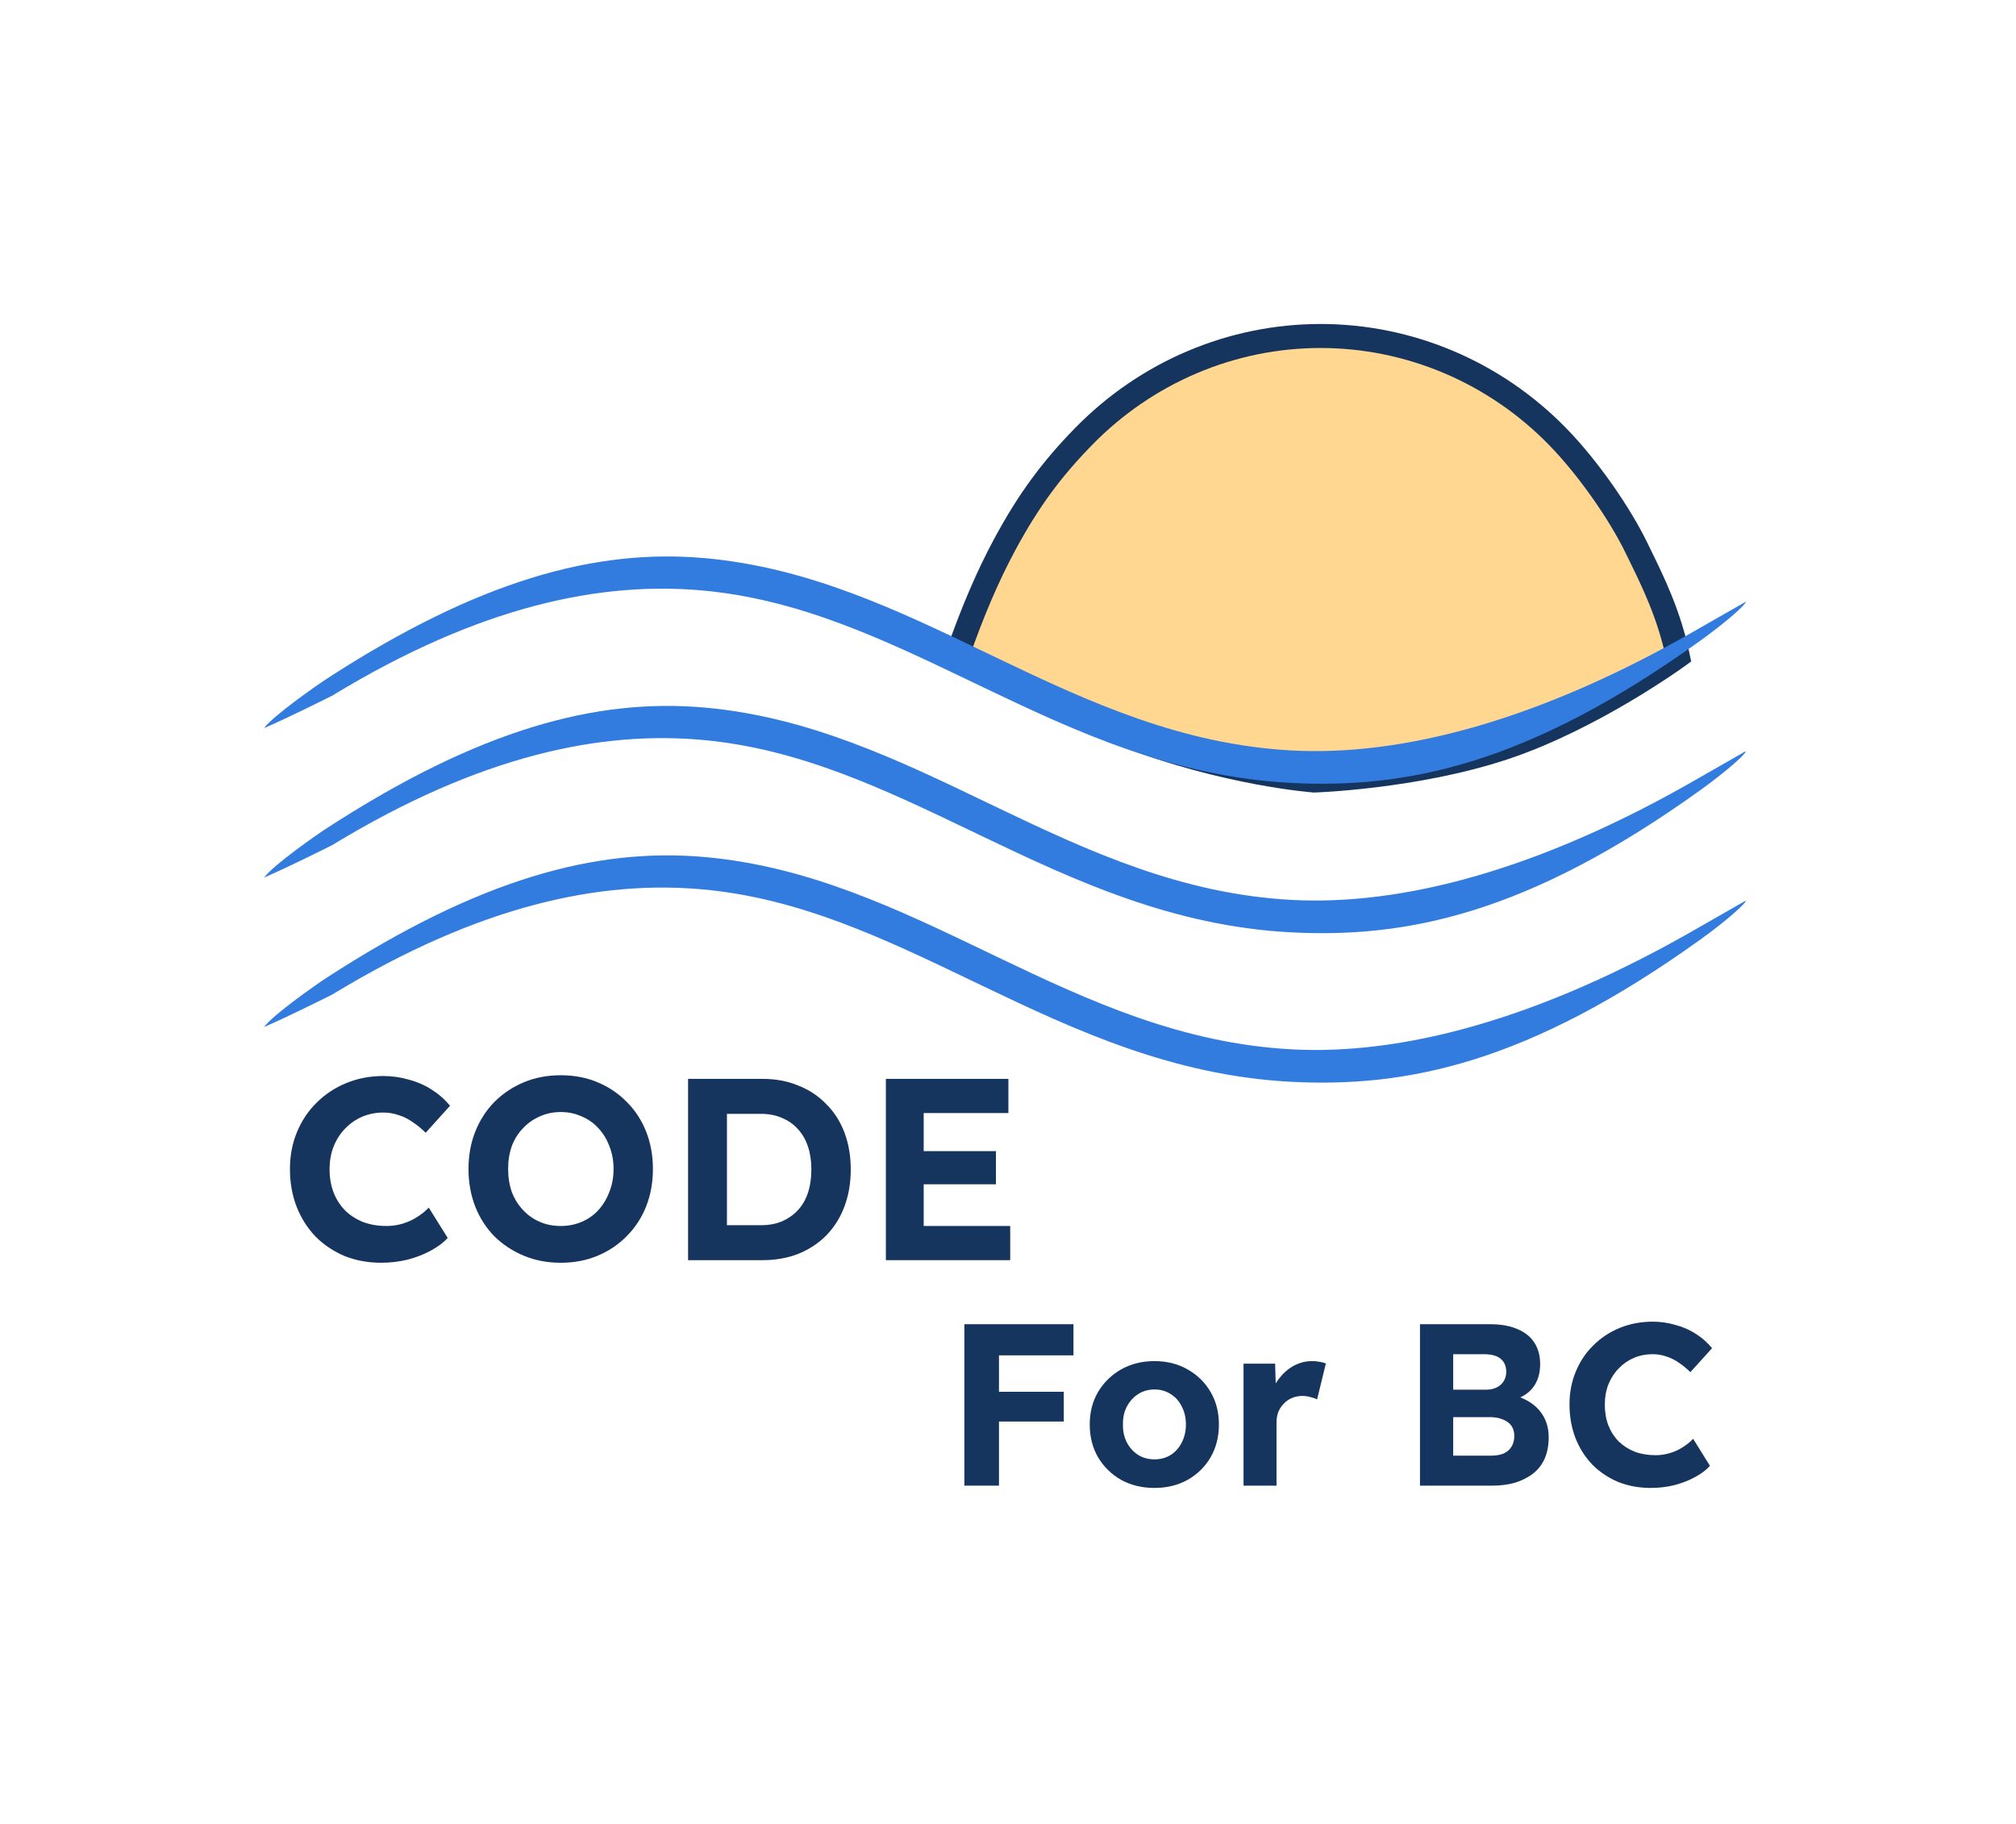 <svg width="84" height="76" viewBox="0 0 84 76" fill="none" xmlns="http://www.w3.org/2000/svg">
<path d="M69.911 27.348C69.554 25.625 68.874 24.236 68.357 23.18C68.302 23.067 68.249 22.958 68.198 22.853C67.51 21.43 66.195 19.517 64.898 18.189C63.602 16.861 62.062 15.807 60.368 15.089C58.673 14.37 56.857 14 55.023 14C53.19 14 51.374 14.37 49.679 15.089C47.985 15.807 46.445 16.861 45.149 18.189C43.852 19.517 42.873 20.81 41.849 22.717C41.19 23.943 40.531 25.441 39.873 27.348C40.915 27.816 41.565 28.164 42.205 28.508C43.24 29.064 44.251 29.607 46.855 30.617C51.071 32.251 54.76 32.523 54.76 32.523C54.76 32.523 58.976 32.387 62.665 31.162C66.354 29.936 69.911 27.348 69.911 27.348Z" fill="#FFD790"/>
<path d="M69.911 27.348C69.554 25.625 68.874 24.236 68.357 23.18C68.302 23.067 68.249 22.958 68.198 22.853C67.51 21.43 66.195 19.517 64.898 18.189C63.602 16.861 62.062 15.807 60.368 15.089C58.673 14.37 56.857 14 55.023 14C53.19 14 51.374 14.37 49.679 15.089C47.985 15.807 46.445 16.861 45.149 18.189C43.852 19.517 42.873 20.81 41.849 22.717C41.19 23.943 40.531 25.441 39.873 27.348C40.915 27.816 41.565 28.164 42.205 28.508C43.24 29.064 44.251 29.607 46.855 30.617C51.071 32.251 54.76 32.523 54.76 32.523C54.76 32.523 58.976 32.387 62.665 31.162C66.354 29.936 69.911 27.348 69.911 27.348Z" stroke="#15345E"/>
<path d="M36.912 52.509V44.955H42.016V46.379H38.487V51.085H42.092V52.509H36.912ZM37.667 49.347V47.966H41.498V49.347H37.667Z" fill="#15345E"/>
<path d="M28.67 52.509V44.955H31.768C32.322 44.955 32.822 45.048 33.268 45.236C33.721 45.415 34.109 45.674 34.433 46.013C34.764 46.343 35.016 46.739 35.189 47.2C35.361 47.66 35.448 48.171 35.448 48.732C35.448 49.286 35.361 49.797 35.189 50.264C35.016 50.725 34.768 51.124 34.444 51.462C34.12 51.793 33.732 52.052 33.278 52.239C32.825 52.419 32.322 52.509 31.768 52.509H28.67ZM30.289 51.333L30.116 51.052H31.714C32.037 51.052 32.329 50.998 32.588 50.89C32.847 50.775 33.066 50.621 33.246 50.426C33.433 50.225 33.573 49.98 33.667 49.693C33.761 49.405 33.807 49.085 33.807 48.732C33.807 48.38 33.761 48.063 33.667 47.782C33.573 47.495 33.433 47.25 33.246 47.048C33.066 46.847 32.847 46.692 32.588 46.584C32.329 46.469 32.037 46.412 31.714 46.412H30.084L30.289 46.153V51.333Z" fill="#15345E"/>
<path d="M23.363 52.617C22.809 52.617 22.298 52.52 21.831 52.326C21.363 52.132 20.953 51.862 20.6 51.517C20.255 51.164 19.989 50.75 19.802 50.276C19.615 49.794 19.521 49.272 19.521 48.711C19.521 48.142 19.615 47.624 19.802 47.157C19.989 46.682 20.255 46.268 20.6 45.916C20.953 45.563 21.363 45.29 21.831 45.095C22.298 44.901 22.809 44.804 23.363 44.804C23.924 44.804 24.435 44.901 24.896 45.095C25.363 45.29 25.77 45.563 26.115 45.916C26.468 46.268 26.737 46.682 26.924 47.157C27.111 47.632 27.205 48.15 27.205 48.711C27.205 49.272 27.111 49.79 26.924 50.265C26.737 50.74 26.468 51.153 26.115 51.506C25.77 51.858 25.363 52.132 24.896 52.326C24.435 52.52 23.924 52.617 23.363 52.617ZM23.363 51.085C23.68 51.085 23.971 51.027 24.237 50.912C24.511 50.797 24.744 50.632 24.939 50.416C25.133 50.2 25.284 49.948 25.392 49.66C25.507 49.373 25.565 49.056 25.565 48.711C25.565 48.365 25.507 48.049 25.392 47.761C25.284 47.473 25.133 47.225 24.939 47.016C24.744 46.8 24.511 46.635 24.237 46.52C23.971 46.398 23.68 46.337 23.363 46.337C23.047 46.337 22.755 46.398 22.489 46.52C22.223 46.635 21.989 46.8 21.788 47.016C21.586 47.225 21.431 47.473 21.323 47.761C21.223 48.049 21.172 48.365 21.172 48.711C21.172 49.056 21.223 49.373 21.323 49.66C21.431 49.948 21.586 50.2 21.788 50.416C21.989 50.632 22.223 50.797 22.489 50.912C22.755 51.027 23.047 51.085 23.363 51.085Z" fill="#15345E"/>
<path d="M15.89 52.617C15.336 52.617 14.826 52.524 14.358 52.337C13.898 52.142 13.495 51.873 13.149 51.527C12.811 51.175 12.549 50.761 12.361 50.286C12.174 49.804 12.081 49.279 12.081 48.711C12.081 48.157 12.178 47.646 12.372 47.178C12.566 46.703 12.84 46.293 13.192 45.948C13.545 45.595 13.959 45.322 14.434 45.128C14.908 44.933 15.423 44.836 15.977 44.836C16.337 44.836 16.689 44.887 17.034 44.987C17.387 45.081 17.707 45.221 17.995 45.408C18.29 45.595 18.542 45.818 18.75 46.077L17.736 47.2C17.563 47.027 17.383 46.88 17.196 46.757C17.016 46.628 16.822 46.531 16.613 46.466C16.412 46.394 16.196 46.358 15.966 46.358C15.657 46.358 15.365 46.416 15.092 46.531C14.826 46.646 14.592 46.808 14.39 47.016C14.189 47.218 14.027 47.466 13.905 47.761C13.79 48.049 13.732 48.369 13.732 48.721C13.732 49.081 13.79 49.408 13.905 49.703C14.02 49.991 14.182 50.239 14.39 50.448C14.599 50.65 14.847 50.808 15.135 50.923C15.43 51.031 15.754 51.085 16.106 51.085C16.337 51.085 16.559 51.052 16.775 50.988C16.991 50.923 17.189 50.833 17.369 50.718C17.556 50.603 17.721 50.47 17.865 50.319L18.653 51.581C18.48 51.775 18.247 51.952 17.952 52.11C17.664 52.268 17.34 52.394 16.98 52.488C16.621 52.574 16.257 52.617 15.89 52.617Z" fill="#15345E"/>
<path d="M68.788 62C68.295 62 67.84 61.917 67.424 61.751C67.014 61.578 66.655 61.337 66.348 61.03C66.047 60.716 65.813 60.347 65.646 59.925C65.48 59.495 65.396 59.028 65.396 58.522C65.396 58.029 65.483 57.574 65.656 57.157C65.829 56.734 66.072 56.369 66.386 56.062C66.7 55.748 67.068 55.505 67.491 55.331C67.914 55.159 68.372 55.072 68.865 55.072C69.186 55.072 69.499 55.117 69.807 55.207C70.121 55.29 70.406 55.415 70.662 55.581C70.925 55.748 71.149 55.947 71.335 56.177L70.432 57.176C70.278 57.023 70.118 56.891 69.951 56.782C69.791 56.667 69.618 56.581 69.432 56.523C69.253 56.459 69.061 56.427 68.856 56.427C68.58 56.427 68.321 56.478 68.077 56.581C67.84 56.683 67.632 56.827 67.453 57.013C67.273 57.193 67.129 57.413 67.02 57.676C66.918 57.932 66.867 58.218 66.867 58.531C66.867 58.852 66.918 59.143 67.02 59.406C67.123 59.662 67.267 59.883 67.453 60.069C67.638 60.248 67.859 60.389 68.116 60.492C68.378 60.588 68.667 60.636 68.981 60.636C69.186 60.636 69.384 60.607 69.576 60.549C69.769 60.492 69.945 60.412 70.105 60.309C70.271 60.207 70.419 60.088 70.547 59.953L71.248 61.078C71.095 61.251 70.886 61.408 70.624 61.549C70.368 61.69 70.079 61.802 69.759 61.885C69.439 61.962 69.115 62 68.788 62Z" fill="#15345E"/>
<path d="M59.166 61.904V55.178H62.088C62.536 55.178 62.914 55.245 63.221 55.379C63.535 55.508 63.772 55.697 63.932 55.946C64.093 56.196 64.173 56.494 64.173 56.84C64.173 57.224 64.077 57.545 63.885 57.801C63.692 58.057 63.417 58.233 63.058 58.329L63.048 58.137C63.343 58.208 63.603 58.323 63.827 58.483C64.051 58.643 64.224 58.842 64.346 59.079C64.467 59.316 64.528 59.585 64.528 59.886C64.528 60.219 64.474 60.514 64.365 60.77C64.256 61.02 64.096 61.228 63.885 61.395C63.673 61.561 63.423 61.689 63.135 61.779C62.853 61.862 62.536 61.904 62.184 61.904H59.166ZM60.55 60.655H62.126C62.331 60.655 62.504 60.626 62.645 60.568C62.792 60.504 62.904 60.408 62.981 60.28C63.058 60.152 63.096 60.001 63.096 59.828C63.096 59.662 63.055 59.521 62.972 59.406C62.888 59.29 62.77 59.204 62.616 59.146C62.469 59.082 62.289 59.05 62.078 59.05H60.55V60.655ZM60.55 57.907H61.915C62.088 57.907 62.238 57.875 62.366 57.81C62.494 57.746 62.59 57.66 62.654 57.551C62.725 57.442 62.76 57.314 62.76 57.167C62.76 56.93 62.683 56.747 62.53 56.619C62.376 56.491 62.145 56.427 61.838 56.427H60.55V57.907Z" fill="#15345E"/>
<path d="M51.814 61.904V56.821H53.13L53.179 58.454L52.948 58.118C53.025 57.855 53.15 57.618 53.323 57.407C53.496 57.189 53.697 57.019 53.928 56.898C54.165 56.776 54.412 56.715 54.668 56.715C54.777 56.715 54.883 56.725 54.985 56.744C55.088 56.763 55.174 56.785 55.245 56.811L54.879 58.31C54.803 58.272 54.71 58.24 54.601 58.214C54.492 58.182 54.38 58.166 54.264 58.166C54.111 58.166 53.967 58.195 53.832 58.252C53.704 58.304 53.592 58.381 53.496 58.483C53.4 58.579 53.323 58.694 53.265 58.829C53.214 58.964 53.188 59.111 53.188 59.271V61.904H51.814Z" fill="#15345E"/>
<path d="M48.106 62C47.588 62 47.123 61.888 46.713 61.664C46.31 61.433 45.989 61.119 45.752 60.722C45.522 60.325 45.406 59.87 45.406 59.358C45.406 58.845 45.522 58.393 45.752 58.003C45.989 57.605 46.31 57.292 46.713 57.061C47.123 56.83 47.588 56.715 48.106 56.715C48.619 56.715 49.077 56.83 49.481 57.061C49.891 57.292 50.211 57.605 50.442 58.003C50.672 58.393 50.788 58.845 50.788 59.358C50.788 59.87 50.672 60.325 50.442 60.722C50.211 61.119 49.891 61.433 49.481 61.664C49.077 61.888 48.619 62 48.106 62ZM48.106 60.809C48.356 60.809 48.581 60.748 48.779 60.626C48.978 60.498 49.132 60.325 49.24 60.107C49.356 59.883 49.413 59.633 49.413 59.358C49.413 59.076 49.356 58.826 49.24 58.608C49.132 58.384 48.978 58.211 48.779 58.089C48.581 57.961 48.356 57.897 48.106 57.897C47.85 57.897 47.623 57.961 47.424 58.089C47.226 58.217 47.069 58.39 46.953 58.608C46.838 58.826 46.784 59.076 46.79 59.358C46.784 59.633 46.838 59.883 46.953 60.107C47.069 60.325 47.226 60.498 47.424 60.626C47.623 60.748 47.85 60.809 48.106 60.809Z" fill="#15345E"/>
<path d="M40.182 61.904V55.178H41.624V61.904H40.182ZM40.846 59.233V57.993H44.324V59.233H40.846ZM40.846 56.475V55.178H44.728V56.475H40.846Z" fill="#15345E"/>
<path fill-rule="evenodd" clip-rule="evenodd" d="M29.261 24.604C25.079 24.227 20.052 25.207 13.837 28.99C13.567 29.125 11.946 29.936 11 30.341C11.405 29.801 13.254 28.518 13.567 28.314C19.948 24.164 24.837 22.849 29.382 23.258C33.69 23.646 37.414 25.433 41.066 27.187C41.235 27.268 41.404 27.349 41.572 27.43C45.419 29.273 49.239 31.02 53.808 31.27C58.356 31.518 64.096 30.071 70.851 26.153C71.127 25.993 71.797 25.612 72.743 25.072C72.743 25.207 71.819 25.999 70.851 26.693C63.691 31.834 58.622 32.886 53.734 32.619C48.867 32.353 44.826 30.487 40.988 28.648C40.841 28.578 40.695 28.507 40.548 28.437C36.842 26.659 33.32 24.969 29.261 24.604Z" fill="#327CE0"/>
<path fill-rule="evenodd" clip-rule="evenodd" d="M29.261 30.831C25.079 30.455 20.052 31.434 13.837 35.217C13.567 35.352 11.946 36.163 11 36.568C11.405 36.028 13.254 34.745 13.567 34.542C19.948 30.391 24.837 29.076 29.382 29.485C33.69 29.873 37.414 31.661 41.066 33.414C41.235 33.495 41.404 33.576 41.572 33.657C45.419 35.5 49.239 37.248 53.808 37.497C58.356 37.745 64.096 36.298 70.851 32.38C71.127 32.22 71.797 31.84 72.743 31.299C72.743 31.434 71.819 32.226 70.851 32.921C63.691 38.061 58.622 39.113 53.734 38.846C48.867 38.58 44.826 36.714 40.988 34.875C40.841 34.805 40.695 34.735 40.548 34.664C36.842 32.886 33.32 31.196 29.261 30.831Z" fill="#327CE0"/>
<path fill-rule="evenodd" clip-rule="evenodd" d="M29.261 37.058C25.079 36.682 20.052 37.662 13.837 41.445C13.567 41.58 11.946 42.39 11 42.796C11.405 42.255 13.254 40.972 13.567 40.769C19.948 36.618 24.837 35.304 29.382 35.713C33.69 36.1 37.414 37.888 41.066 39.641C41.235 39.722 41.404 39.803 41.572 39.884C45.419 41.727 49.239 43.475 53.808 43.724C58.356 43.973 64.096 42.525 70.851 38.607C71.127 38.448 71.797 38.067 72.743 37.526C72.743 37.662 71.819 38.453 70.851 39.148C63.691 44.288 58.622 45.34 53.734 45.073C48.867 44.808 44.826 42.941 40.988 41.103C40.841 41.032 40.695 40.962 40.548 40.892C36.842 39.113 33.32 37.423 29.261 37.058Z" fill="#327CE0"/>
</svg>
